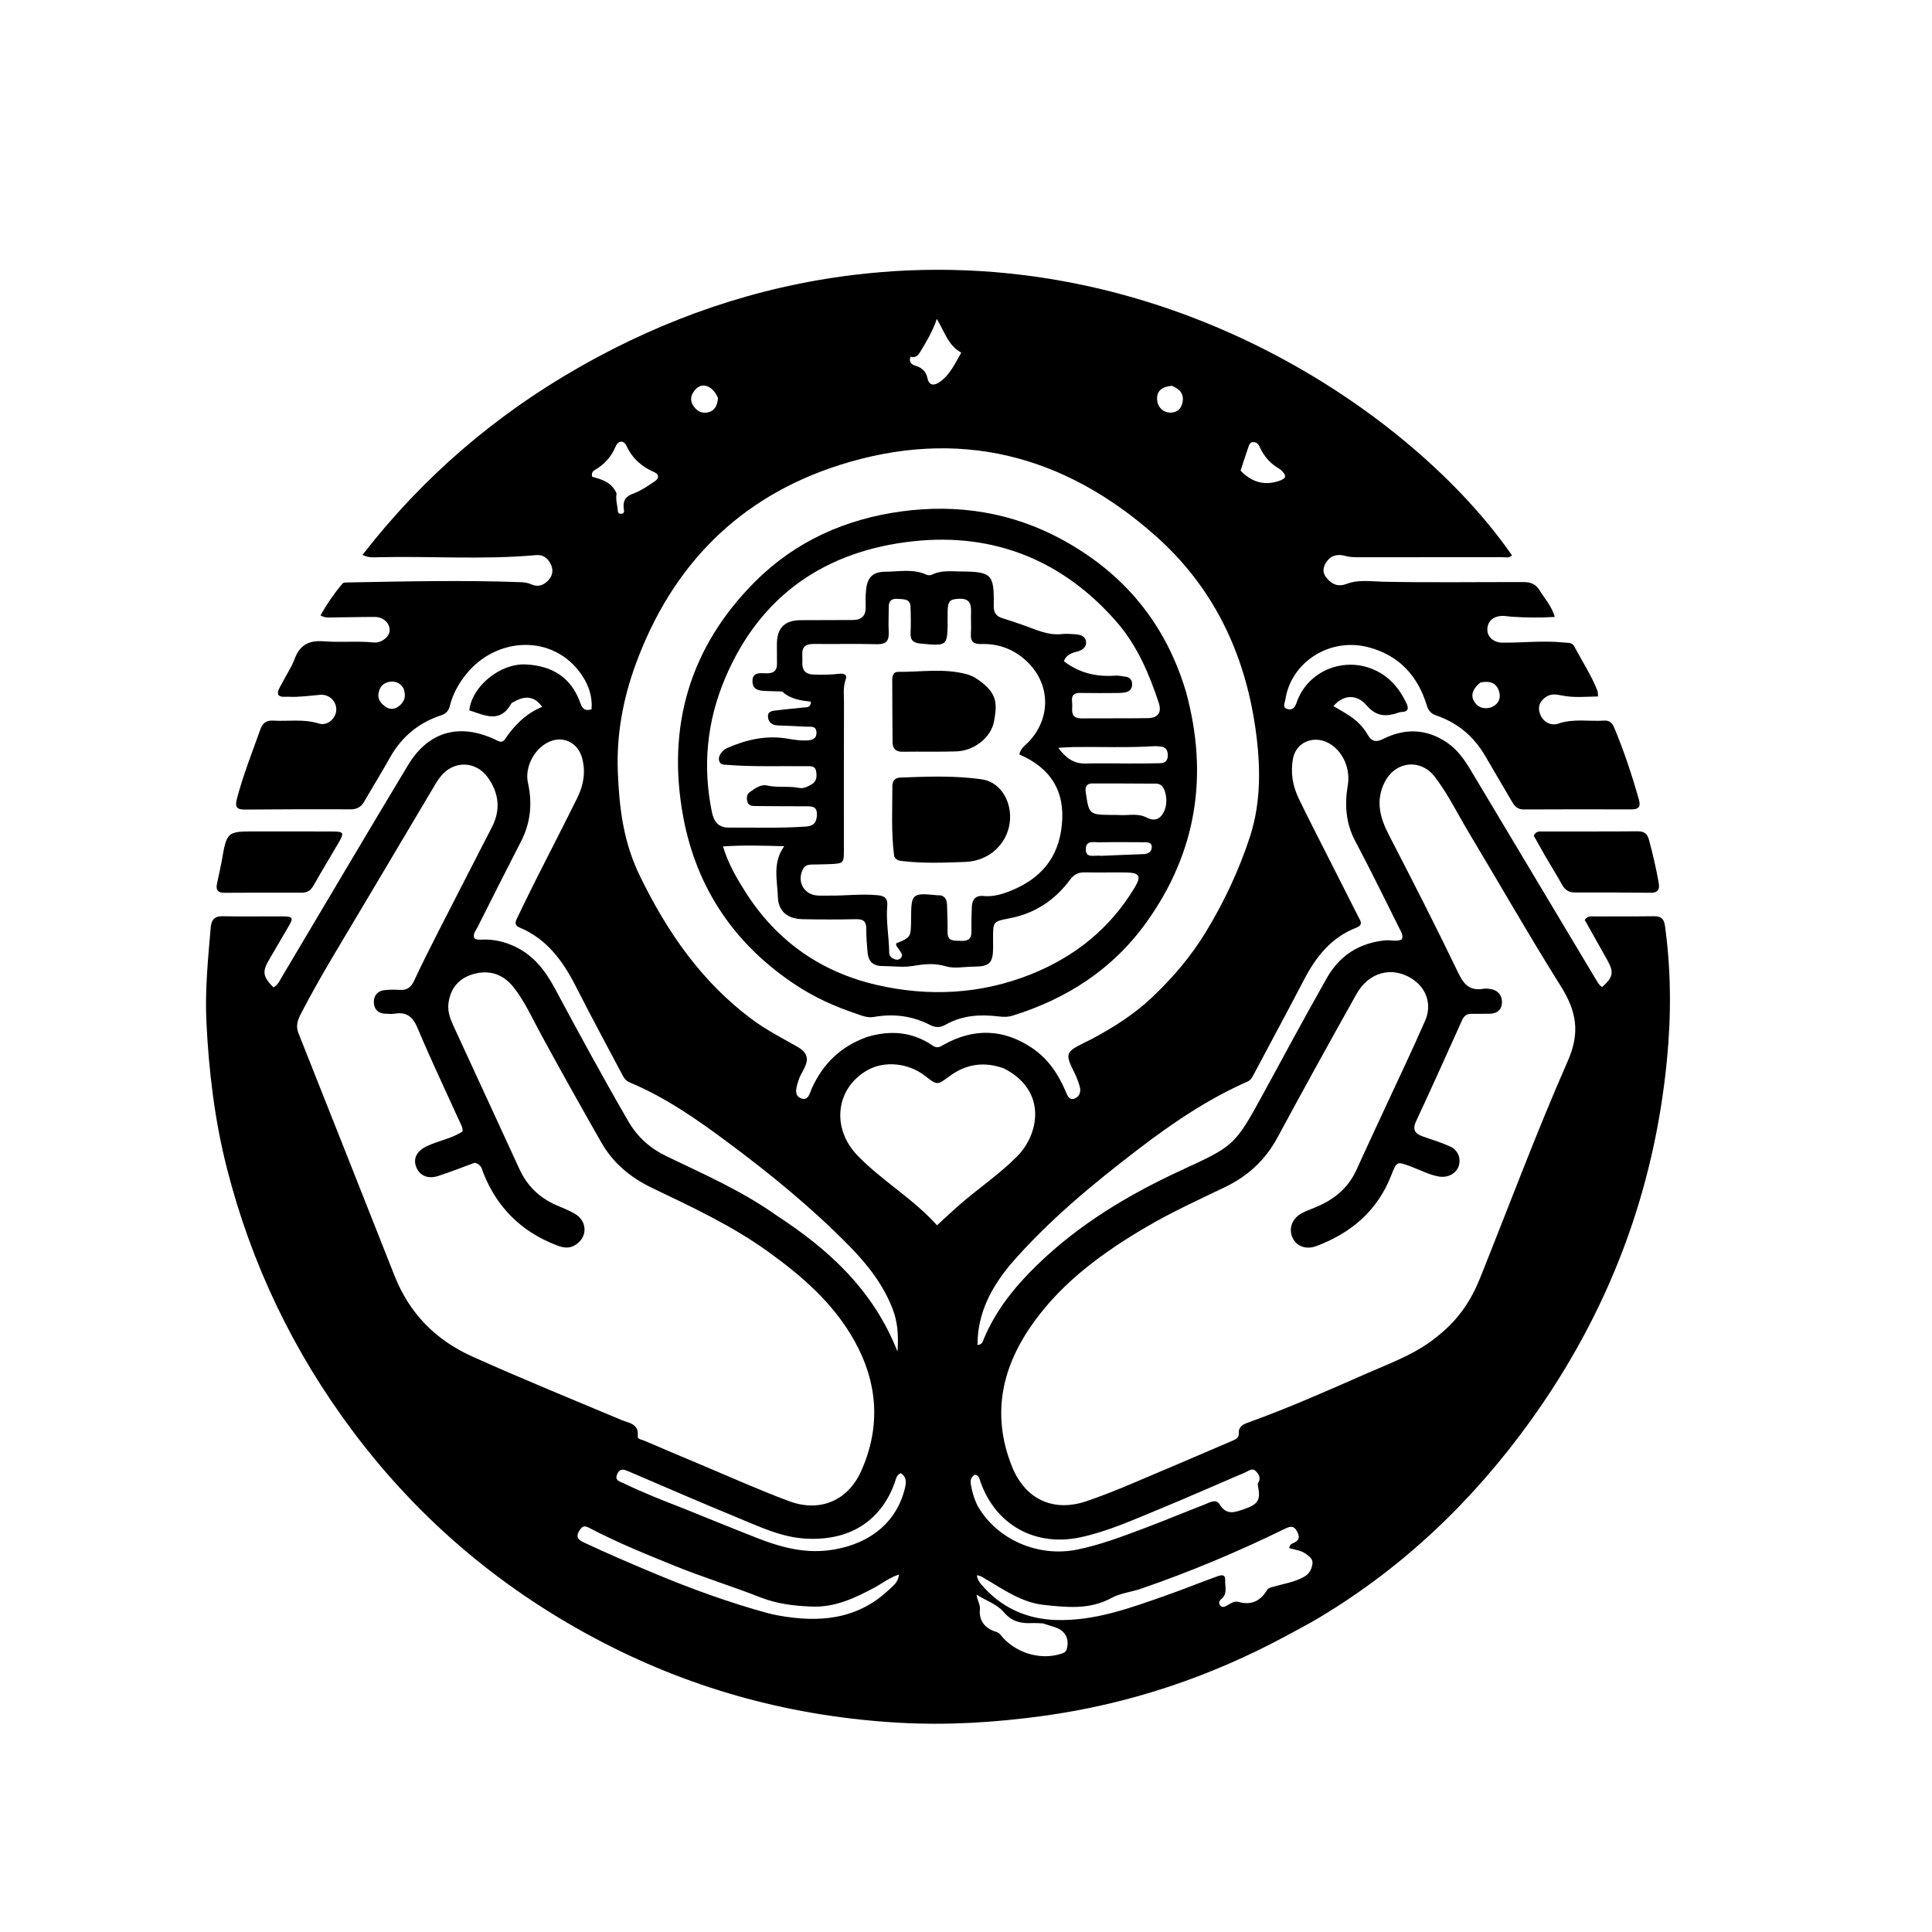 <svg version="1.1" id="Layer_1" xmlns="http://www.w3.org/2000/svg" xmlns:xlink="http://www.w3.org/1999/xlink" x="0px" y="0px"
	 width="100%" viewBox="0 0 1024 1024" enable-background="new 0 0 1024 1024" xml:space="preserve">
<path fill="#000000" opacity="1" stroke="none"
	d="
M682.541,866.61
	C641.548,888.802 598.442,903.254 552.527,909.523
	C527.186,912.983 501.782,914.531 476.318,913.073
	C421.299,909.923 369.11,896.153 319.969,870.753
	C267.253,843.505 223.039,806.539 187.359,759.056
	C155.586,716.773 133.2,670.084 120.204,618.977
	C113.765,593.656 110.658,567.767 109.401,541.571
	C108.596,524.815 110.248,508.373 111.657,491.822
	C112.006,487.724 113.435,485.516 118.105,485.626
	C128.765,485.878 139.436,485.635 150.103,485.696
	C155.161,485.725 155.571,486.56 153.096,490.76
	C149.545,496.789 146.045,502.847 142.507,508.884
	C138.913,515.018 139.323,517.676 144.943,523.351
	C147.351,521.989 148.397,519.494 149.725,517.263
	C171.877,480.038 193.878,442.722 216.218,405.61
	C227.036,387.641 243.491,383.076 262.537,392.02
	C264.357,392.874 266.039,394.188 267.692,391.731
	C272.693,384.299 278.846,378.124 287.349,374.658
	C283.698,369.426 279.087,368.48 273.307,371.483
	C272.426,371.94 271.284,372.364 270.846,373.135
	C264.874,383.64 256.651,378.961 248.749,376.507
	C250.096,363.783 265.103,351.508 278.657,352.161
	C292.626,352.834 302.779,359.026 307.607,372.648
	C308.536,375.27 309.81,377.136 313.55,375.946
	C314.078,369.293 312.058,363.238 308.378,357.798
	C293.497,335.806 263.192,337.372 247.172,357.226
	C243.16,362.198 240.036,367.716 238.477,373.955
	C237.804,376.646 236.534,378.228 233.807,379.126
	C221.908,383.042 212.888,390.483 206.73,401.476
	C202.334,409.323 197.581,416.968 193.101,424.768
	C191.44,427.659 189.29,428.965 185.846,428.951
	C167.18,428.876 148.513,428.925 129.848,429.085
	C125.487,429.122 124.425,427.799 125.56,423.426
	C128.831,410.814 133.675,398.766 138.024,386.536
	C139.198,383.235 141.127,381.734 144.699,381.945
	C152.797,382.422 160.954,380.929 169.012,383.498
	C173.345,384.879 177.859,381.055 178.219,376.61
	C178.588,372.046 174.738,367.843 169.7,368.27
	C164.069,368.747 158.474,369.584 152.803,369.3
	C151.029,369.211 149.121,369.747 147.546,368.392
	C146.832,366.362 148.085,364.807 148.879,363.24
	C151.287,358.485 154.361,354.002 156.229,349.055
	C159.058,341.561 164.101,339.306 171.706,339.911
	C180.493,340.61 189.353,339.638 198.174,340.531
	C202.153,340.934 206.405,337.479 206.538,334.232
	C206.698,330.338 203.242,327.003 198.644,326.992
	C191.146,326.974 183.648,327.2 176.149,327.263
	C174.344,327.279 172.474,327.628 169.86,326.204
	C173.205,320.184 177.101,314.574 181.498,309.305
	C181.988,308.717 183.367,308.722 184.339,308.704
	C214.823,308.148 245.308,307.444 275.795,308.553
	C277.813,308.626 279.753,308.882 281.623,309.721
	C285.154,311.306 288.17,310.219 290.633,307.552
	C292.857,305.144 293.403,302.287 292.006,299.22
	C290.472,295.853 287.856,293.876 284.123,294.217
	C256.19,296.767 228.199,294.661 200.244,295.347
	C197.958,295.403 195.591,295.776 192.134,294.098
	C224.145,252.826 262.616,219.834 307.665,194.257
	C352.655,168.714 400.634,152.081 452.018,145.764
	C616.356,125.56 750.078,220.054 801.37,294.355
	C799.911,295.986 797.96,295.301 796.25,295.305
	C770.75,295.358 745.25,295.351 719.75,295.357
	C717.419,295.357 715.133,295.258 712.834,294.61
	C708.737,293.455 705.201,294.48 702.808,298.192
	C700.997,301.001 700.963,303.821 703.24,306.482
	C706.114,309.84 709.302,311.162 713.833,309.442
	C720.038,307.087 726.75,308.194 733.104,308.326
	C757.935,308.841 782.761,308.456 807.588,308.507
	C811.64,308.516 814.115,309.773 816.138,313.073
	C818.788,317.395 822.403,321.161 824.065,326.989
	C816.16,327.46 808.76,327.371 801.353,326.882
	C799.694,326.773 798.04,326.44 796.385,326.452
	C791.554,326.486 788.462,329.234 788.328,333.462
	C788.202,337.422 791.485,340.581 796.263,340.624
	C807.247,340.722 818.228,339.391 829.221,340.573
	C831.197,340.786 833.265,340.435 834.436,342.657
	C838.549,350.46 843.441,357.858 846.673,366.117
	C846.953,366.832 846.857,367.694 846.999,369.129
	C840.466,369.253 834.223,369.906 827.983,368.651
	C825.159,368.083 822.327,367.555 819.735,369.188
	C816.237,371.391 814.758,374.49 816.314,378.574
	C817.812,382.506 821.867,384.937 826.009,383.514
	C834.029,380.758 842.205,382.469 850.289,381.939
	C852.994,381.762 854.525,383.171 855.55,385.627
	C860.753,398.094 864.997,410.877 868.669,423.871
	C869.789,427.835 868.268,429.008 864.585,428.999
	C845.586,428.952 826.585,428.914 807.586,429.03
	C804.345,429.049 802.795,427.324 801.387,424.905
	C796.693,416.841 791.925,408.82 787.235,400.754
	C781.211,390.397 772.638,383.103 761.282,379.228
	C758.505,378.28 757.103,376.743 756.21,373.819
	C751.391,358.031 741.351,347.192 725.082,343.002
	C704.732,337.76 684.194,350.941 681.241,370.956
	C680.99,372.662 679.415,375.141 682.619,375.867
	C685.334,376.482 686.448,374.671 687.221,372.408
	C692.824,355.996 711.473,347.963 727.657,354.701
	C736.113,358.222 741.62,364.698 745.471,372.773
	C746.785,375.527 746.29,377.307 742.843,377.378
	C742.511,377.385 742.16,377.398 741.853,377.506
	C735.2,379.856 729.774,380.258 724.182,373.724
	C718.83,367.469 711.548,368.492 706.765,374.243
	C709.615,375.953 712.477,377.556 715.218,379.345
	C719.178,381.929 722.476,385.221 724.841,389.34
	C726.831,392.806 729.124,393.655 732.974,391.718
	C744.597,385.867 756.08,386.16 767.022,393.629
	C772.519,397.382 776.234,402.72 779.591,408.332
	C801.742,445.358 823.891,482.386 846.034,519.418
	C846.885,520.841 847.699,522.278 849.161,523.14
	C855.001,517.944 855.521,515.385 851.981,509.011
	C847.961,501.775 843.878,494.575 839.935,487.559
	C841.593,485.205 843.586,485.742 845.32,485.73
	C855.653,485.66 865.988,485.765 876.319,485.627
	C880.063,485.577 881.904,486.545 882.485,490.781
	C885.714,514.302 885.819,537.761 883.549,561.415
	C876.788,631.879 852.51,695.607 811.258,752.985
	C780.829,795.307 743.889,830.66 699.036,857.489
	C693.752,860.65 688.258,863.459 682.541,866.61
M763.446,706.941
	C773.128,699.073 779.814,689.026 784.41,677.569
	C799.849,639.086 814.312,600.178 831.008,562.251
	C837.687,547.08 835.445,535.755 827.267,522.716
	C810.37,495.773 794.592,468.129 778.241,440.841
	C772.422,431.131 767.445,420.867 760.574,411.844
	C752.909,401.778 739.312,403.465 733.758,414.846
	C729.04,424.514 731.425,433.405 736.102,442.461
	C748.707,466.871 761.226,491.337 773.122,516.096
	C776.148,522.396 779.573,525.203 786.327,524.069
	C787.609,523.854 789.004,524.027 790.304,524.261
	C794.202,524.964 796.155,527.831 796.078,531.337
	C795.997,535.074 793.519,537.32 789.481,537.306
	C786.315,537.295 783.148,537.4 779.984,537.339
	C777.504,537.291 775.995,538.366 774.974,540.632
	C766.898,558.543 758.865,576.475 750.56,594.28
	C748.36,598.997 750.194,600.988 754.333,602.416
	C759.05,604.044 763.835,605.546 768.39,607.557
	C772.707,609.464 774.449,613.799 773.176,617.923
	C771.944,621.912 767.388,624.381 762.786,623.606
	C757.461,622.71 752.745,620.111 747.763,618.263
	C740.43,615.542 740.314,615.436 737.426,622.86
	C730.105,641.678 716.217,653.498 697.719,660.441
	C692.222,662.504 687.092,660.569 685.018,655.897
	C682.856,651.025 684.925,645.626 690.181,642.925
	C692.692,641.635 695.38,640.691 697.983,639.581
	C707.358,635.585 714.709,629.486 718.997,619.968
	C724.059,608.734 729.327,597.593 734.495,586.406
	C741.479,571.289 748.682,556.268 755.343,541.01
	C759.119,532.362 756.025,523.675 748.387,518.763
	C737.904,512.023 725.547,515.135 719.017,526.777
	C704.842,552.049 690.828,577.415 677.078,602.921
	C670.644,614.857 661.407,623.361 649.296,629.183
	C635.192,635.962 620.94,642.47 607.422,650.407
	C584.851,663.66 563.841,678.901 548.263,700.306
	C531.256,723.674 525.196,749.032 536.251,776.998
	C543.131,794.403 557.891,801.666 575.666,795.725
	C583.708,793.037 591.595,789.843 599.42,786.562
	C617.231,779.093 634.964,771.434 652.719,763.831
	C654.551,763.046 656.709,762.29 656.572,759.804
	C656.371,756.133 658.725,754.994 661.556,753.975
	C682.877,746.306 703.569,737.099 724.294,727.997
	C737.671,722.122 751.654,717.288 763.446,706.941
M251.477,616.325
	C245.075,618.666 238.736,621.205 232.251,623.288
	C226.569,625.112 222.18,622.989 220.466,618.16
	C218.876,613.682 221.237,609.767 226.537,607.356
	C232.695,604.556 239.545,603.372 245.162,599.717
	C245.361,597.575 244.379,596.16 243.704,594.669
	C236.217,578.132 228.395,561.735 221.37,545.004
	C218.831,538.956 215.6,536.203 209.147,537.271
	C207.527,537.54 205.821,537.314 204.156,537.278
	C200.237,537.192 198.222,534.677 198.138,531.257
	C198.056,527.842 200.041,525.17 203.799,524.783
	C206.44,524.511 209.137,524.494 211.788,524.675
	C215.645,524.94 217.857,523.344 219.499,519.811
	C223.639,510.905 228.067,502.128 232.527,493.376
	C241.906,474.972 251.396,456.625 260.809,438.239
	C265.441,429.191 264.421,420.439 258.731,412.315
	C252.218,403.016 240.167,402.899 233.291,411.876
	C231.777,413.853 230.514,416.031 229.238,418.177
	C216.725,439.22 204.235,460.276 191.735,481.327
	C180.766,499.8 169.445,518.069 159.565,537.169
	C157.851,540.483 156.604,543.627 158.179,547.583
	C175.237,590.436 192.151,633.347 209.134,676.231
	C217.006,696.11 230.846,710.22 250.329,718.983
	C276.454,730.732 302.984,741.523 329.382,752.627
	C333.242,754.251 338.666,754.51 338.017,761.092
	C337.838,762.909 340.116,762.994 341.4,763.547
	C351.187,767.762 360.999,771.921 370.829,776.037
	C386.641,782.659 402.288,789.732 418.348,795.69
	C434.574,801.711 449.453,795.384 456.472,779.628
	C466.933,756.146 465.303,732.943 452.811,710.56
	C441.739,690.722 425.004,676.273 406.895,663.25
	C387.859,649.559 366.673,639.723 345.646,629.641
	C334.232,624.168 324.975,616.545 318.608,605.359
	C307.732,586.248 296.969,567.079 286.48,547.753
	C281.958,539.421 278.074,530.648 272.142,523.185
	C267.11,516.854 260.311,514.077 252.18,515.96
	C243.84,517.892 238.86,523.112 237.698,531.73
	C237.065,536.42 238.889,540.583 240.753,544.644
	C252.214,569.62 263.832,594.524 275.251,619.518
	C279.333,628.455 285.784,634.76 294.7,638.691
	C298.051,640.169 301.525,641.459 304.665,643.305
	C311.73,647.458 311.466,656.398 304.304,660.227
	C301.06,661.961 297.917,661.157 294.698,659.898
	C276.492,652.778 263.659,640.296 256.341,622.1
	C255.481,619.961 255.293,617.004 251.477,616.325
M459.443,549.653
	C471.738,545.92 483.515,546.752 494.288,554.166
	C496.933,555.986 498.451,554.673 500.504,553.545
	C516.217,544.915 531.62,545.281 546.694,555.229
	C555.384,560.964 560.846,569.135 564.853,578.519
	C565.716,580.54 566.674,583.495 569.743,582.177
	C572.275,581.089 573.065,578.486 572.255,575.793
	C571.538,573.411 570.712,571.022 569.596,568.807
	C564.367,558.425 564.61,557.619 575.282,552.369
	C576.328,551.854 577.392,551.372 578.422,550.825
	C589.946,544.706 601.084,537.638 610.449,528.795
	C621.4,518.454 631.302,506.871 639.238,493.786
	C648.872,477.899 656.749,461.086 662.47,443.59
	C668.593,424.863 668.158,405.06 665.354,385.684
	C659.583,345.799 643.001,311.15 612.564,284.092
	C563.777,240.72 507.721,226.577 445.104,246.439
	C391.852,263.33 356.129,299.636 336.931,352.064
	C330.231,370.36 326.707,389.346 327.452,408.84
	C328.178,427.825 330.307,446.063 339.06,464.081
	C353.635,494.086 371.835,520.398 398.683,540.361
	C406.175,545.931 414.521,550.176 422.615,554.804
	C428.088,557.934 428.889,561.286 426.007,566.738
	C424.921,568.794 423.707,570.853 423.071,573.061
	C422.124,576.343 420.491,580.674 424.778,582.217
	C428.591,583.59 429.262,579.054 430.412,576.561
	C436.28,563.848 445.429,554.724 459.443,549.653
M535.618,670.102
	C525.354,682.478 518.071,696.023 518.102,712.889
	C520.884,712.575 520.961,710.747 521.479,709.519
	C527.808,694.494 537.767,682.102 549.309,670.841
	C571.659,649.033 598.011,633.213 626.133,620.248
	C653.94,607.428 654.565,607.166 669.308,580.128
	C680.551,559.51 691.671,538.819 703.242,518.385
	C709.977,506.491 720.396,499.733 734.284,498.413
	C737.2,498.136 740.239,499.252 743.039,497.886
	C743.859,495.576 742.602,493.846 741.739,492.122
	C733.988,476.639 726.418,461.057 718.293,445.772
	C713.23,436.248 712.637,426.397 714.356,416.192
	C715.716,408.118 712.405,399.385 705.694,394.758
	C697.385,389.028 686.994,392.864 685.309,402.071
	C683.934,409.588 685.127,416.593 688.406,423.351
	C690.659,427.996 692.947,432.624 695.279,437.23
	C703.48,453.43 711.721,469.61 719.908,485.817
	C720.99,487.959 722.843,490.159 718.835,491.712
	C705.624,496.83 697.498,507.089 691.162,519.254
	C682.39,536.095 673.347,552.793 664.455,569.571
	C663.663,571.065 662.953,572.487 661.271,573.227
	C640.07,582.543 621.091,595.465 602.816,609.484
	C578.998,627.754 555.863,646.8 535.618,670.102
M411.99,644.478
	C439.335,662.361 462.842,683.707 475.702,716.382
	C476.326,707.552 475.733,700.453 473.02,693.522
	C468.059,680.851 459.924,670.391 450.541,660.797
	C430.562,640.371 408.484,622.364 385.611,605.35
	C369.302,593.219 352.611,581.57 333.69,573.678
	C331.411,572.727 330.506,570.931 329.496,569.014
	C321.501,553.831 313.281,538.762 305.543,523.45
	C298.608,509.73 290.095,497.718 275.307,491.571
	C272.582,490.438 273.104,488.649 274.042,486.71
	C277.09,480.415 280.107,474.103 283.253,467.857
	C290.82,452.831 298.552,437.888 306.014,422.811
	C309.26,416.252 310.493,409.273 308.59,401.977
	C306.54,394.113 299.379,390.099 292.063,392.763
	C283.697,395.808 277.89,406.244 279.831,414.951
	C282.239,425.747 281.268,436.056 276.142,445.992
	C268.354,461.092 260.74,476.282 253.097,491.457
	C252.173,493.293 250.475,494.995 251.419,497.339
	C252.882,498.281 254.405,498.047 255.888,497.998
	C261.827,497.802 267.393,499.126 272.785,501.637
	C282.842,506.319 289.062,514.513 294.131,523.965
	C306.803,547.599 319.599,571.164 333.051,594.37
	C337.914,602.757 344.672,608.697 353.362,612.884
	C373.159,622.424 393.37,631.222 411.99,644.478
M532.065,566.258
	C521.73,562.54 512.116,563.848 503.263,570.405
	C496.735,575.24 496.74,575.247 490.426,570.329
	C481.369,563.274 468.686,562.057 459.509,567.364
	C442.954,576.935 440.419,597.958 454.619,612.575
	C467.594,625.931 484.03,635.357 496.641,649.44
	C500.529,645.878 503.908,642.705 507.369,639.624
	C517.689,630.44 529.304,622.763 539.06,612.948
	C550.861,601.076 555.153,578.033 532.065,566.258
M523.837,837.767
	C521.905,836.849 520.292,835.109 517.78,834.951
	C518.054,837.195 519.067,838.557 520.128,839.806
	C530.42,851.919 543.823,858.064 559.428,858.619
	C579.968,859.349 599.001,852.3 617.998,845.625
	C626.94,842.484 635.73,838.914 644.644,835.692
	C646.483,835.027 649.538,833.762 649.365,837.48
	C649.206,840.892 650.826,844.896 647.132,847.687
	C646.21,848.384 645.831,849.771 646.676,850.854
	C647.717,852.189 649.04,851.687 650.264,850.998
	C652.155,849.933 654.147,848.417 656.299,849.028
	C663.124,850.964 667.996,848.65 671.55,842.809
	C672.314,841.554 673.655,841.382 674.953,840.998
	C680.432,839.379 686.138,838.639 691.273,835.677
	C694.174,834.004 695.194,831.648 695.613,828.914
	C696.01,826.321 694.016,824.935 691.994,823.483
	C689.341,821.58 686.17,821.47 683.327,820.54
	C683.431,818.5 684.931,818.144 686.026,817.592
	C688.729,816.227 688.867,814.604 687.587,811.94
	C685.766,808.148 683.494,809.079 680.711,810.439
	C656.043,822.499 630.761,833.101 604.799,842.048
	C599.62,843.832 593.842,844.372 589.137,846.943
	C577.476,853.317 565.185,851.916 553.061,850.598
	C542.47,849.446 533.441,843.572 523.837,837.767
M518.206,798.223
	C528.547,816.253 550.475,825.446 570.822,821.338
	C583.346,818.809 595.086,814.283 606.909,809.843
	C617.344,805.924 627.631,801.611 638.03,797.592
	C640.723,796.552 644.461,794.182 646.293,797.179
	C650.124,803.45 654.527,801.54 659.602,799.793
	C666.686,797.355 668.217,795.105 666.813,787.854
	C666.693,787.235 666.554,786.41 666.848,785.955
	C668.506,783.393 667.185,781.34 665.547,779.696
	C663.701,777.843 661.766,779.668 660.059,780.393
	C644.733,786.899 629.526,793.693 614.124,800.012
	C600.588,805.567 587.234,811.647 572.792,814.774
	C549.009,819.924 528.019,808.544 519.803,785.772
	C519.203,784.109 519.106,782.106 516.807,781.57
	C514.481,782.806 514.208,784.82 514.624,787.093
	C515.287,790.708 516.214,794.244 518.206,798.223
M407.327,855.114
	C408.95,855.472 410.564,855.881 412.198,856.181
	C433.723,860.128 454.034,858.679 470.998,842.743
	C473.287,840.592 476.149,838.698 476.451,834.536
	C471.337,836.178 467.58,839.28 463.383,841.513
	C453.029,847.02 442.676,851.981 430.386,851.521
	C420.895,851.166 412.032,850.169 402.836,846.558
	C388.025,840.743 372.713,836.041 357.927,830.057
	C342.658,823.877 327.371,817.68 312.737,810.039
	C310.94,809.101 309.266,808.133 307.569,810.522
	C305.343,813.654 305.474,815.669 309.25,817.441
	C321.614,823.242 334.15,828.631 346.748,833.896
	C366.274,842.056 386.106,849.31 407.327,855.114
M361.995,799.403
	C375.276,804.746 388.515,810.198 401.851,815.399
	C413.735,820.033 425.95,823.271 438.882,821.735
	C457.845,819.483 474.607,809.198 479.593,788.913
	C480.388,785.678 480.581,782.806 477.385,780.794
	C475.007,781.919 474.862,784.063 474.206,785.891
	C467.793,803.773 452.809,817.011 426.87,815.485
	C413.93,814.724 402.459,809.126 390.8,804.343
	C371.55,796.447 352.477,788.118 333.342,779.942
	C330.908,778.902 328.65,777.911 327.157,781.274
	C325.61,784.761 328.524,785.201 330.47,786.139
	C340.52,790.983 350.877,795.109 361.995,799.403
M552.733,860.428
	C550.742,860.368 548.745,860.18 546.761,860.274
	C540.89,860.552 536.188,859.409 531.898,854.349
	C528.554,850.407 522.874,848.446 517.609,845.223
	C518.034,848.601 519.622,850.374 519.37,852.961
	C518.783,858.97 521.992,863.099 527.871,864.875
	C528.868,865.176 529.636,865.64 530.285,866.471
	C537.66,875.911 551.125,880.14 562.318,876.572
	C563.61,876.16 564.901,875.712 565.335,874.256
	C567.086,868.386 564.409,863.858 558.283,862.175
	C556.687,861.736 555.132,861.15 552.733,860.428
M326.816,261.632
	C326.326,264.125 326.838,266.535 327.285,268.981
	C327.543,270.398 326.988,272.418 329.166,272.318
	C331.477,272.212 330.62,270.286 330.527,268.859
	C330.279,265.084 331.766,262.994 335.641,261.608
	C339.768,260.132 343.511,257.442 347.211,254.967
	C349.259,253.597 349.478,251.443 346.891,250.322
	C340.228,247.433 335.191,243.091 332.067,236.351
	C330.587,233.159 327.654,233.402 326.259,236.715
	C324.038,241.991 320.55,245.958 315.677,248.864
	C314.623,249.493 313.288,250.228 313.867,252.71
	C318.647,254.046 324.167,255.312 326.816,261.632
M484.767,193.713
	C488.418,194.673 490.83,196.684 491.633,200.644
	C492.374,204.296 495.072,204.62 498.129,202.431
	C503.572,198.532 506.146,192.764 509.488,186.89
	C502.688,183.277 500.707,176.042 496.547,169.009
	C494.145,176.05 490.906,181.203 487.78,186.45
	C486.344,188.861 485.053,189.692 482.541,189.047
	C481.951,191.217 482.204,192.668 484.767,193.713
M678.659,248.864
	C673.739,246.085 670.021,242.203 667.723,237.002
	C667.09,235.569 666.143,234.4 664.445,234.318
	C662.473,234.223 662.038,235.899 661.565,237.251
	C660.111,241.405 658.789,245.605 657.53,249.441
	C663.488,255.633 670.2,257.558 678.072,254.849
	C681.866,253.544 682.204,252.062 678.659,248.864
M784.549,361.766
	C780,365.694 779.21,369.219 782.071,372.816
	C784.351,375.681 788.686,376.2 791.932,374.079
	C794.942,372.112 795.454,369.169 794.461,366.187
	C793.018,361.852 789.521,360.721 784.549,361.766
M213.846,364.801
	C211.94,361.695 209.094,360.717 205.699,361.533
	C202.579,362.283 201.037,364.752 200.58,367.669
	C200.124,370.581 201.871,372.736 204.075,374.402
	C206.305,376.088 208.768,376.157 211.034,374.557
	C214.194,372.327 215.531,369.318 213.846,364.801
M380.545,210.892
	C377.503,204.072 371.81,202.251 368.109,206.994
	C366.277,209.343 365.543,211.975 367.325,214.812
	C369.068,217.589 371.475,219.211 374.782,218.642
	C378.587,217.987 380.238,215.269 380.545,210.892
M621.105,204.477
	C615.504,205.011 612.969,207.445 613.298,211.974
	C613.6,216.111 616.961,219.039 621.013,218.679
	C624.298,218.387 626.115,216.386 626.744,213.349
	C627.623,209.105 625.666,206.318 621.105,204.477
z"/>
<path fill="#000000" opacity="1" stroke="none"
	d="
M117.484,456.568
	C120.226,440.665 120.226,440.664 135.639,440.668
	C148.954,440.672 162.27,440.655 175.585,440.694
	C182.335,440.714 182.633,441.184 179.36,446.84
	C175.027,454.327 170.491,461.698 166.248,469.235
	C164.772,471.858 162.958,473.159 159.938,473.15
	C146.29,473.106 132.642,473.113 118.994,473.197
	C115.337,473.219 114.273,471.592 115.05,468.203
	C115.904,464.48 116.621,460.726 117.484,456.568
z"/>
<path fill="#000000" opacity="1" stroke="none"
	d="
M818.714,453.227
	C816.595,449.463 814.657,446.017 812.93,442.944
	C814.172,440.312 816.013,440.707 817.596,440.703
	C834.401,440.666 851.206,440.756 868.009,440.607
	C871.484,440.576 873.129,441.934 873.995,445.138
	C876.035,452.679 877.799,460.273 879.149,467.968
	C879.77,471.505 878.698,473.23 874.777,473.182
	C861.468,473.017 848.157,473.018 834.847,473.043
	C831.681,473.048 829.553,471.81 827.997,469.031
	C825.073,463.807 821.941,458.7 818.714,453.227
z"/>
<path fill="#000000" opacity="1" stroke="none"
	d="
M628.587,366.632
	C640.714,410.947 634.209,451.788 607.588,488.914
	C589.866,513.631 565.562,529.336 536.712,538.311
	C534.105,539.122 531.575,539.023 528.854,538.69
	C519.266,537.515 509.838,538.223 501.22,543.09
	C498.277,544.752 495.865,544.75 492.863,543.204
	C483.527,538.398 473.522,537.172 463.255,538.996
	C459.65,539.637 456.786,538.263 453.653,537.218
	C442.699,533.565 432.248,528.876 422.55,522.566
	C389.669,501.17 369.108,470.959 362.073,432.703
	C353.308,385.04 365.58,342.876 400.282,308.209
	C421.696,286.817 448.221,275.074 477.792,271.056
	C507.512,267.018 536.32,271.517 562.948,286.007
	C595.63,303.792 617.783,330.391 628.587,366.632
M562.795,437.232
	C564.687,419.105 556.568,406.9 540.274,399.862
	C540.914,396.536 543.389,395.131 545.173,393.247
	C557.929,379.766 556.608,360.519 542.276,348.806
	C535.743,343.467 528.34,341.1 520.083,341.351
	C516.019,341.474 514.304,340.081 514.59,335.905
	C514.851,332.091 514.531,328.24 514.671,324.413
	C514.827,320.16 513.878,317.216 508.716,317.351
	C503.435,317.489 502.321,318.512 502.256,324.33
	C502.24,325.663 502.256,326.996 502.255,328.329
	C502.245,342.558 502.252,342.474 487.887,341.105
	C484.234,340.756 482.45,339.484 482.625,335.577
	C482.834,330.922 482.781,326.244 482.587,321.586
	C482.404,317.199 478.868,317.67 475.935,317.418
	C472.965,317.163 471.065,318.172 471.063,321.503
	C471.061,326 470.806,330.508 471.041,334.991
	C471.283,339.633 469.703,341.567 464.771,341.439
	C453.615,341.151 442.445,341.432 431.283,341.304
	C427.096,341.256 424.985,342.836 425.236,347.163
	C425.322,348.657 425.256,350.161 425.251,351.66
	C425.239,355.591 427.329,357.417 431.126,357.52
	C435.621,357.642 440.105,357.698 444.594,357.139
	C446.593,356.89 449.335,357.111 448.246,360.106
	C446.747,364.232 447.341,368.347 447.327,372.453
	C447.241,398.612 447.289,424.771 447.281,450.93
	C447.279,457.3 446.975,457.651 440.589,457.981
	C437.096,458.161 433.593,458.135 430.096,458.228
	C428.371,458.275 426.773,458.651 425.812,460.296
	C422.044,466.746 425.874,474.191 433.241,474.653
	C435.399,474.788 437.572,474.656 439.737,474.685
	C448.221,474.795 456.672,473.657 465.2,474.483
	C469.157,474.866 470.576,476.349 470.258,480.035
	C469.545,488.304 471.189,496.474 471.286,504.708
	C471.309,506.686 472.4,507.768 474.098,508.382
	C475.466,508.878 476.799,508.748 477.672,507.47
	C478.806,505.81 477.286,504.723 476.632,503.457
	C476.048,502.326 474.674,501.551 475.029,499.992
	C482.789,496.784 482.789,496.784 482.889,487.462
	C482.896,486.795 482.902,486.129 482.906,485.462
	C482.984,474.021 483.799,473.287 495.267,474.344
	C495.764,474.39 496.266,474.53 496.756,474.497
	C500.446,474.253 501.852,476.346 501.955,479.647
	C502.106,484.475 502.273,489.307 502.234,494.136
	C502.194,499.103 505.772,498.499 508.866,498.665
	C512.157,498.842 514.922,498.377 514.87,494.03
	C514.816,489.535 514.881,485.032 515.095,480.542
	C515.27,476.847 517.101,474.49 521.118,474.892
	C526.458,475.426 531.384,473.923 536.164,471.944
	C551.318,465.672 561.033,455.035 562.795,437.232
M414.516,366.509
	C412.023,366.434 409.529,366.383 407.036,366.279
	C403.34,366.125 398.97,366.268 398.823,361.226
	C398.663,355.79 403.379,356.91 406.618,356.872
	C410.23,356.829 411.852,355.342 411.814,351.815
	C411.776,348.316 411.747,344.817 411.769,341.318
	C411.823,332.84 415.873,328.763 424.319,328.71
	C433.484,328.653 442.649,328.613 451.814,328.62
	C456.506,328.624 458.956,326.567 458.823,321.673
	C458.742,318.68 458.734,315.66 459.036,312.687
	C459.716,305.986 462.554,303.07 469.342,303.027
	C476.585,302.981 484,301.342 491.05,304.603
	C491.861,304.978 493.166,304.978 493.959,304.583
	C498.856,302.15 504.072,302.846 509.197,302.884
	C525.69,303.007 526.999,304.329 526.69,321.064
	C526.623,324.668 527.97,326.667 531.341,327.671
	C534.842,328.714 538.281,329.96 541.744,331.128
	C548.6,333.44 555.16,336.928 562.79,336.072
	C564.926,335.833 567.123,335.985 569.281,336.125
	C572.018,336.304 575.165,336.808 575.597,339.903
	C576.054,343.182 573.404,344.794 570.38,345.506
	C567.363,346.217 564.848,347.565 563.88,350.453
	C572.05,356.765 581.166,358.821 591.069,358.109
	C592.866,357.98 594.709,358.432 596.526,358.657
	C598.622,358.915 599.872,360.094 600.027,362.224
	C600.19,364.479 599.242,366.198 597.021,366.814
	C595.605,367.207 594.069,367.289 592.586,367.299
	C585.92,367.345 579.253,367.402 572.59,367.274
	C569.418,367.212 567.875,368.338 568.202,371.643
	C568.333,372.965 568.341,374.313 568.257,375.64
	C568.029,379.234 569.622,380.788 573.254,380.757
	C584.918,380.657 596.585,380.807 608.247,380.633
	C613.787,380.55 615.873,377.688 614.133,372.423
	C609.033,356.994 602.656,342.062 591.892,329.695
	C563.494,297.066 526.927,282.344 484.452,286.835
	C437.939,291.753 402.972,315.223 384.269,359.629
	C374.644,382.48 372.307,406.121 377.341,430.47
	C378.386,435.525 380.823,438.69 386.31,438.649
	C399.969,438.546 413.631,439.067 427.284,438.078
	C431.666,437.761 432.931,435.466 432.98,431.565
	C433.034,427.274 430.16,427.363 427.201,427.355
	C418.369,427.332 409.537,427.318 400.706,427.22
	C398.91,427.2 396.814,427.222 396.159,424.988
	C395.624,423.163 395.743,420.973 397.309,419.896
	C400.099,417.979 403.017,415.523 406.713,416.354
	C412.315,417.614 418.038,416.487 423.627,417.616
	C425.854,418.065 427.825,416.995 429.78,415.976
	C432.941,414.328 433.068,411.542 432.531,408.658
	C431.978,405.692 429.375,406.131 427.295,406.108
	C413.304,405.954 399.302,406.497 385.327,405.388
	C383.861,405.272 382.15,405.473 381.387,403.823
	C380.514,401.933 381.375,400.165 382.492,398.728
	C383.269,397.727 384.458,396.892 385.635,396.379
	C395.838,391.93 406.365,389.589 417.57,391.516
	C420.832,392.077 424.179,392.602 427.459,392.461
	C429.762,392.362 432.762,391.983 432.744,388.421
	C432.723,384.418 429.569,385.308 427.269,385.162
	C422.288,384.846 417.296,384.699 412.308,384.492
	C409.449,384.374 407.352,383.033 407.065,380.152
	C406.725,376.734 409.671,376.77 411.897,376.483
	C416.515,375.889 421.162,375.524 425.79,374.994
	C427.445,374.804 429.668,375.339 429.818,371.89
	C424.633,371.29 419.279,370.763 414.516,366.509
M526.356,499.485
	C526.359,500.317 526.366,501.15 526.366,501.983
	C526.363,510.443 524.546,512.287 516.148,512.341
	C511.151,512.373 505.818,513.522 501.241,512.15
	C495.093,510.308 489.582,511.026 483.573,512.009
	C478.394,512.856 472.947,512.005 467.618,512.022
	C462.697,512.037 460.228,509.476 459.829,504.784
	C459.477,500.639 459.09,496.473 459.146,492.323
	C459.199,488.398 457.624,487.11 453.775,487.19
	C444.286,487.385 434.786,487.389 425.297,487.188
	C417.466,487.023 412.551,483.061 412.312,475.563
	C412.028,466.679 409.28,457.383 415.651,448.514
	C404.542,448.208 394.259,447.881 383.206,448.614
	C385.986,457.809 390.253,465.05 394.756,472.231
	C411.276,498.574 435.08,515.289 464.949,522.101
	C492.317,528.342 519.861,527.001 546.351,516.417
	C569.626,507.118 588.308,492.169 601.329,470.535
	C605.025,464.395 604.046,462.555 596.999,462.439
	C589.673,462.319 582.34,462.548 575.016,462.375
	C571.503,462.292 569.162,463.532 567.056,466.375
	C559.008,477.236 548.403,484.192 534.99,486.746
	C526.309,488.399 526.329,488.503 526.351,497.531
	C526.352,497.864 526.353,498.197 526.356,499.485
M608.471,433.676
	C612.888,435.583 615.632,433.328 617.186,429.62
	C619.271,424.645 617.817,417.333 614.85,415.843
	C614.275,415.554 613.583,415.36 612.944,415.356
	C601.633,415.288 590.322,415.225 579.011,415.238
	C575.984,415.241 575.019,416.951 575.455,419.865
	C577.245,431.807 577.214,431.811 589.607,431.943
	C590.938,431.957 592.272,431.923 593.598,432.008
	C598.344,432.311 603.258,430.739 608.471,433.676
M598.498,404.677
	C603.986,404.638 609.477,404.684 614.962,404.522
	C617.411,404.45 618.956,403.199 618.959,400.434
	C618.963,397.704 617.991,395.932 615.082,395.673
	C613.925,395.57 612.755,395.423 611.603,395.497
	C597.476,396.399 583.335,395.763 569.202,395.944
	C566.63,395.977 564.06,396.197 560.911,396.36
	C564.925,401.832 569.218,404.863 575.542,404.682
	C582.855,404.473 590.18,404.661 598.498,404.677
M583.598,453.603
	C591.047,453.3 598.495,452.967 605.946,452.711
	C608.425,452.625 610.372,451.654 610.452,449.099
	C610.542,446.202 607.997,446.426 606.07,446.411
	C598.279,446.35 590.485,446.292 582.695,446.436
	C579.807,446.49 575.51,445.186 575.504,450.091
	C575.498,455.192 579.943,453.069 583.598,453.603
z"/>
<path fill="#000000" opacity="1" stroke="none"
	d="
M473.929,453.853
	C472.287,441.175 472.984,428.849 472.978,416.541
	C472.977,413.772 474.455,412.209 477.268,412.111
	C491.746,411.604 506.289,410.978 520.635,413.12
	C531.269,414.708 537.546,426.968 534.701,438.59
	C532.221,448.724 523.231,456.409 511.727,456.83
	C500.77,457.231 489.751,457.707 478.786,456.433
	C476.959,456.22 475.065,456.233 473.929,453.853
z"/>
<path fill="#000000" opacity="1" stroke="none"
	d="
M516.656,359.098 
	C528.786,366.766 528.632,372.601 526.861,382.326 
	C525.291,390.952 516.2,397.979 506.82,398.261 
	C497.347,398.545 487.859,398.293 478.381,398.442 
	C474.762,398.499 473.118,396.822 473.085,393.421 
	C472.981,382.445 472.932,371.468 472.905,360.491 
	C472.9,358.383 473.374,356.078 475.929,356.102 
	C488.336,356.218 500.847,353.995 513.112,357.559 
	C514.22,357.882 515.254,358.46 516.656,359.098 
z"/>
</svg>
